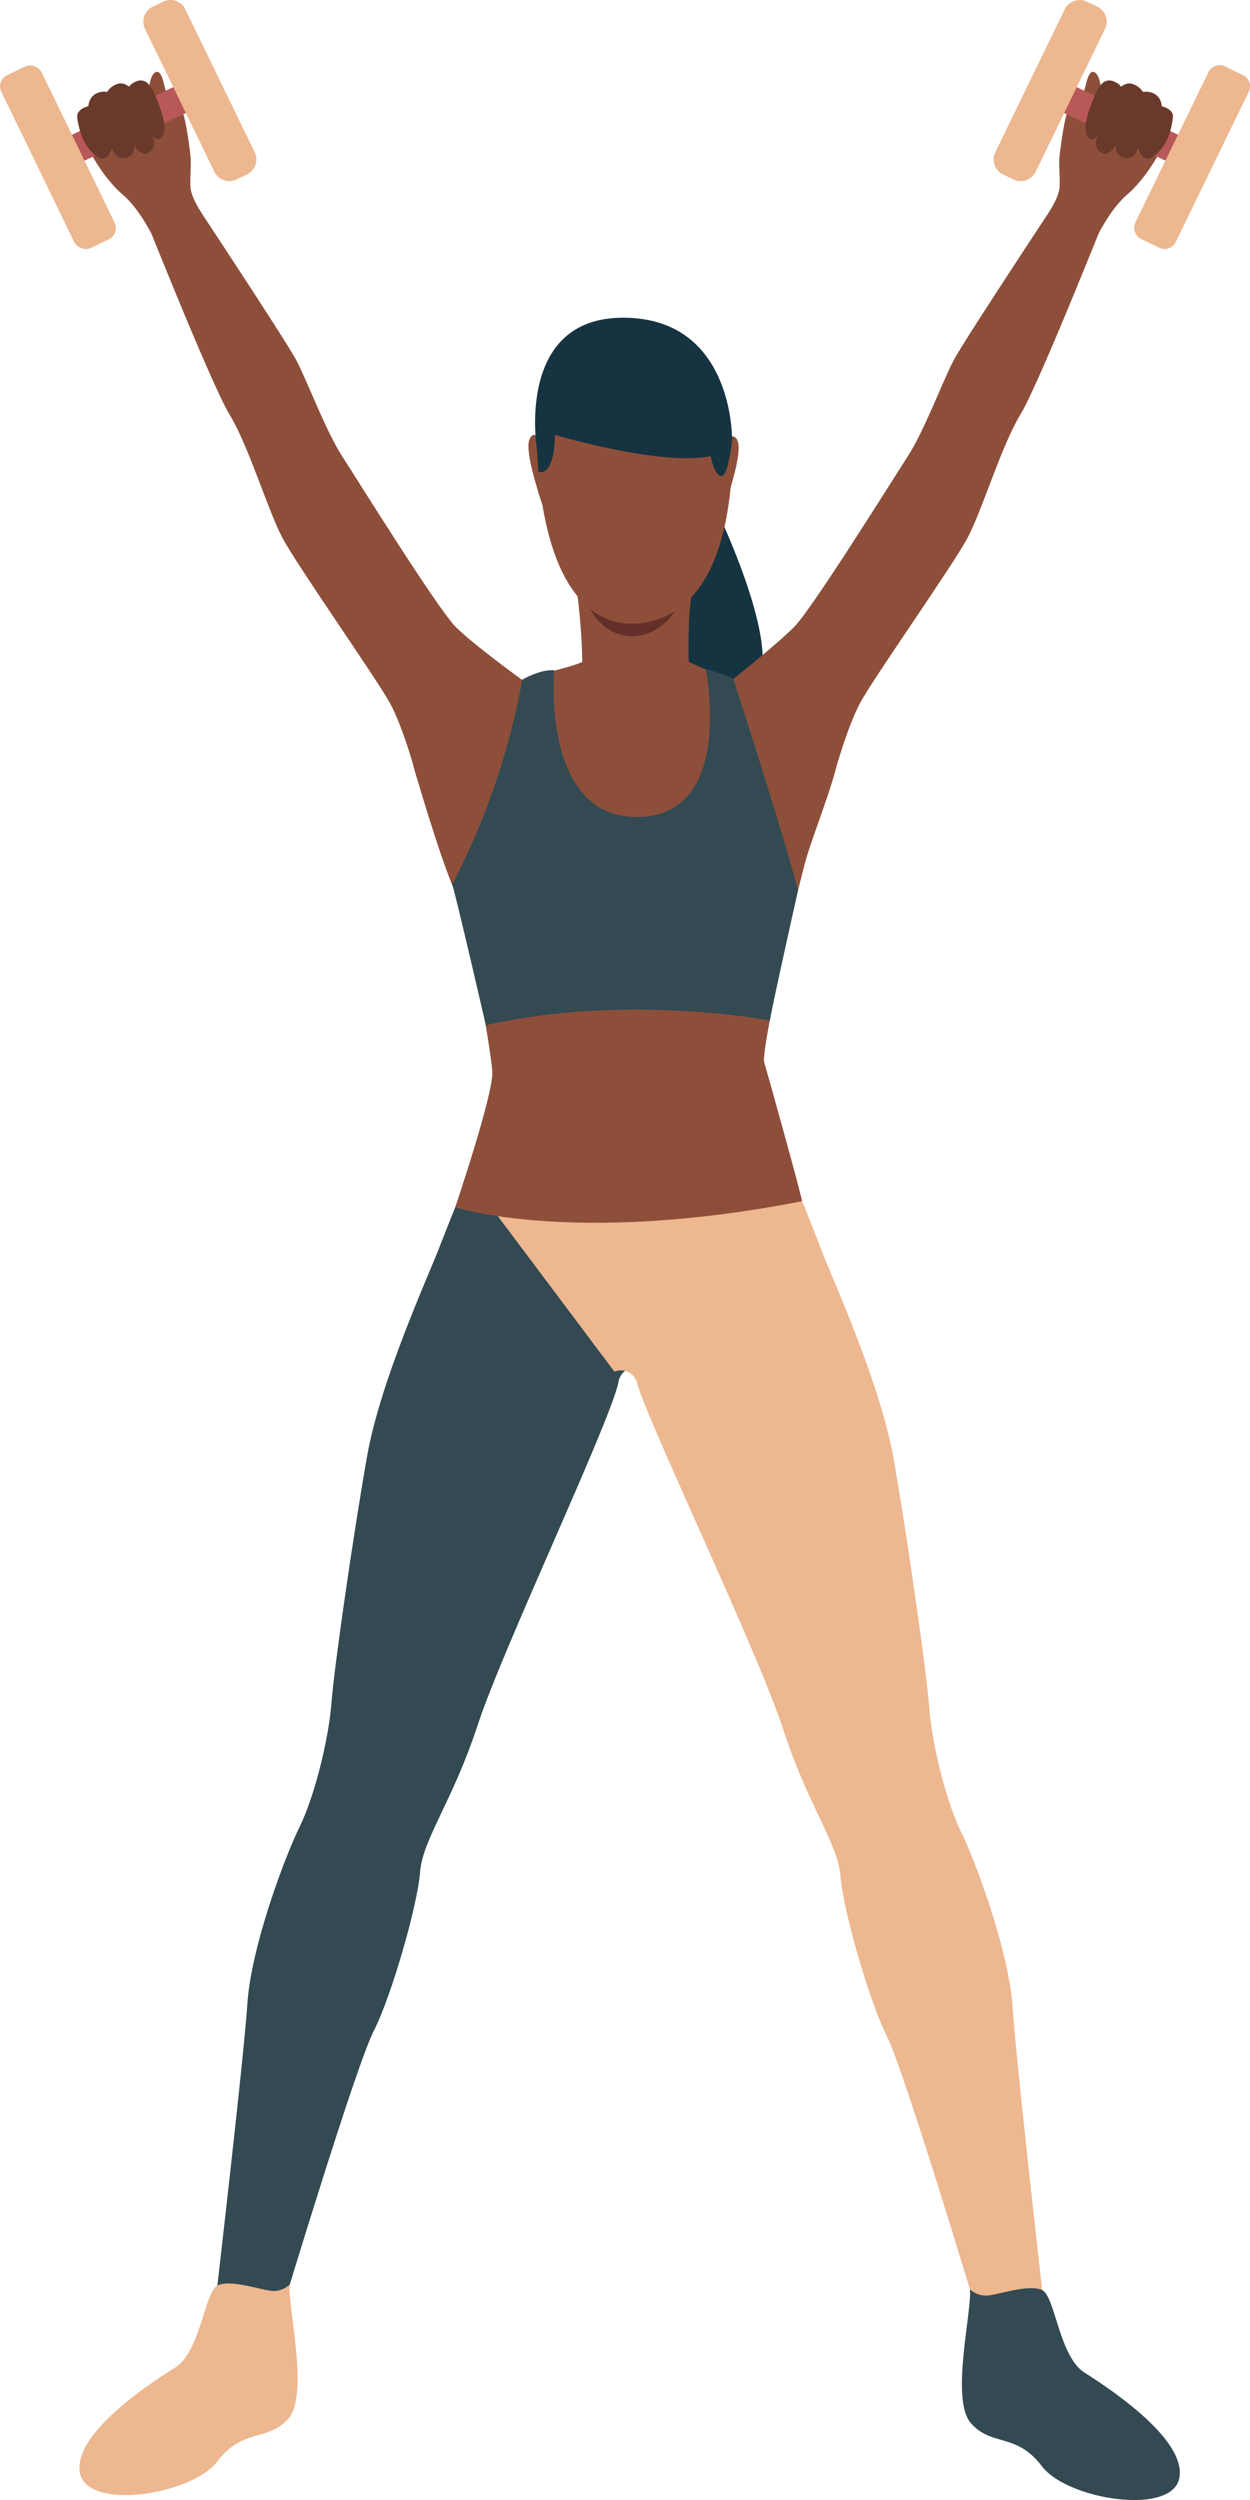 <svg xmlns="http://www.w3.org/2000/svg" viewBox="0 0 266.09 532.22"><defs><style>.cls-1{fill:#163342;}.cls-2{fill:#8e4f3a;}.cls-3{fill:#334a52;}.cls-4{fill:#edb78f;}.cls-5{fill:#633029;}.cls-6{fill:#b85858;}.cls-7{fill:#693a2b;}</style></defs><title>imgPersona4_1</title><g id="Capa_2" data-name="Capa 2"><g id="Layer_1" data-name="Layer 1"><path class="cls-1" d="M153.08,109.7s16.74,35.28,5.22,37.39c-15.82,2.9-22.22-26.32-22.22-26.32Z"/><path class="cls-2" d="M156.1,144.52s9-7.12,12.89-11,20.85-31.14,24.28-36.44,7.33-15.75,9.67-20.27,25.42-39.3,25.42-39.3l8.89,3.74s-15.91,40.23-20,46.94-8.11,20.27-11.23,26.2-20,29.79-22.92,35.24-5.78,16.11-5.78,16.11S152.09,159.23,156.1,144.52Z"/><path class="cls-2" d="M122.89,126.43s1.66,12.35.83,20.86S147,149.56,147,149.56s-1.35-18.51.72-25.16S122.89,126.43,122.89,126.43Z"/><path class="cls-3" d="M98.7,252.55s-3.25,8-5.38,13.51S81,293.92,78.18,309.79s-7,44.67-7.61,52.6-3.61,20-6.79,26.48-10.32,25.51-11.12,37.65-7.06,65.8-7.06,65.8,5.46,4.75,14.8-1.79c0,0,15.34-50.74,19.15-58.18s9.33-26.79,9.88-33.84,6.92-15,12.27-31.33,27.74-63.44,29.92-72.76c0,0,.21-4.14,5.78-3.35l-3.52-40.46Z"/><path class="cls-4" d="M169.62,252.84s3.48,8.64,5.59,14.14,12.3,27.87,15.06,43.75,6.92,44.68,7.52,52.61,3.57,20,6.74,26.49,10.27,25.53,11.05,37.68,6.94,65.81,6.94,65.81-5.47,4.74-14.79-1.82c0,0-15.25-50.76-19-58.21s-9.28-26.81-9.81-33.86-6.89-15-12.22-31.36-28-63.67-31-73.3A3.54,3.54,0,0,0,130.8,292L99.31,250Z"/><path class="cls-4" d="M61.68,486.3A5,5,0,0,1,58,487.68c-2.22-.14-8.86-2.51-11.65-1.19S42.69,500.61,37.28,504s-21.64,14-20.28,22.3,23.82,4.84,29.29-2.35,10.72-4.09,15.13-9.14S61.23,491.11,61.68,486.3Z"/><path class="cls-3" d="M206.47,487.35a5.2,5.2,0,0,0,3.7,1.31c2.23-.13,8.87-2.5,11.66-1.17s3.64,14.13,9,17.55,21.61,14.09,20.24,22.35-23.83,4.79-29.29-2.41-10.71-4.11-15.11-9.17S206.92,492.16,206.47,487.35Z"/><path class="cls-2" d="M115.64,93.76s-2.2-2.65-3,0,1.86,10.57,2.16,11.72c0,0,1.33,4.44,1.87,3.87S115.64,93.76,115.64,93.76Z"/><path class="cls-2" d="M154.09,94.09s2.2-2.65,3,0-1.86,10.57-2.16,11.72c0,0-1.33,4.44-1.87,3.87S154.09,94.09,154.09,94.09Z"/><path class="cls-2" d="M138.32,68.45s20.2,3.11,17.25,34.94-20.79,29.3-22,29.27-17.88.67-19.33-38.17C114.25,94.49,113.58,65.77,138.32,68.45Z"/><path class="cls-1" d="M118.13,92.59s22.42,6.67,33.16,4.53c0,0,.68,4,2.22,4.21s2.33-7.57,2.33-7.57.53-25.88-22.88-26.13-18.66,28-18.66,28l.32,4.83S118,101.82,118.13,92.59Z"/><path class="cls-5" d="M125.64,129.63s7.07,6.7,18,.55c0,0-3.22,5.37-9.32,5.23S125.64,129.63,125.64,129.63Z"/><path class="cls-2" d="M146.62,140.89s6.68,3.16,9.48,3.63,21.37,15.59,22,17.15S173.73,176,171.85,182s-9.92,41.63-9.17,44.13,7.73,27.55,8.06,29.57C122.19,265.21,96.9,257,96.9,257s8.21-24.24,7.9-28.91-4.84-31.19-8.11-38.68S88,163.08,88,163.08s21.21-16.53,21.84-17.63S121,142.33,124,140.89Z"/><path class="cls-2" d="M111.15,144.73S101,137.4,97.1,133.55,76.26,102.41,72.83,97.11,65.5,81.36,63.16,76.84s-25.42-39.3-25.42-39.3l-8.89,3.74s15.91,40.23,20,46.94,8.11,20.27,11.23,26.2S80,144.21,83,149.66s5.79,16.11,5.79,16.11S115.16,159.44,111.15,144.73Z"/><path class="cls-3" d="M156.1,144.52s10.24,31.53,13.78,45c0,0-5.39,24.11-6,27.72,0,0-30.21-5.82-60.46,1,0,0-6.53-28.35-7.16-29.94a155,155,0,0,0,14.92-43.61s3.9-2.3,6.81-2c0,0-2.87,31.53,17.87,31.22s14.37-31.5,14.37-31.5A37.8,37.8,0,0,1,156.1,144.52Z"/><path class="cls-2" d="M42.88,45.3s-2.2-3.32-2.33-5.42c-.11-1.73.1-4.21.06-5.78s-1-8.27-1.6-9.82c-.26-.63-3.39-3.83-3.78-5.18s-.83-4.16-2-3.77-1.45,3-1.45,3a1.72,1.72,0,0,0-1.54-1.16c-2.17.06-2.77,1.29-2.77,1.29s-1.24-.92-2.14-.66a3.81,3.81,0,0,0-2.53,1.77,3.47,3.47,0,0,0-2.37.38,3.19,3.19,0,0,0-1.6,2.64s-2.23.62-2.37,1.9.45,2.28.61,3.29S20.92,37,26.16,41.46c4.25,3.67,7.42,11,7.42,11Z"/><rect class="cls-6" x="10.75" y="23.31" width="33.38" height="6.13" transform="translate(-8.61 14.17) rotate(-25.16)"/><path class="cls-7" d="M32.43,19s3.5,7.1,2.38,9.58-2.54,0-2.54,0,1.44,2.44-.41,3.81-3.33-1.62-3.33-1.62a2.29,2.29,0,0,1-1.71,2.82c-2.29.68-3-2.11-3-2.11S23,35,20.6,33.27c-4.06-2.89-4.13-8.73-4.13-8.73s.12-1.41,2.37-1.9c0,0,.05-3.48,4-3,0,0,2.26-3.33,4.67-1.11C27.48,18.51,30.1,15.11,32.43,19Z"/><path class="cls-4" d="M32.51,1.43,34.73.36A3.53,3.53,0,0,1,39.45,2L54.21,32.4a3.54,3.54,0,0,1-1.63,4.73L50.36,38.2a3.53,3.53,0,0,1-4.72-1.63L30.88,6.16A3.54,3.54,0,0,1,32.51,1.43Z"/><rect class="cls-4" x="7.56" y="13.04" width="9.53" height="40.87" rx="2.63" transform="translate(38.04 58.21) rotate(154.12)"/><path class="cls-2" d="M223.22,45.3s2.2-3.32,2.33-5.42c.11-1.73-.11-4.21-.06-5.78s1-8.27,1.6-9.82c.25-.63,3.39-3.83,3.77-5.18s.84-4.16,2-3.77,1.45,3,1.45,3a1.74,1.74,0,0,1,1.55-1.16c2.17.06,2.76,1.29,2.76,1.29s1.24-.92,2.14-.66a3.85,3.85,0,0,1,2.54,1.77,3.47,3.47,0,0,1,2.37.38,3.19,3.19,0,0,1,1.6,2.64s2.23.62,2.37,1.9-.45,2.28-.62,3.29-3.84,9.13-9.07,13.63c-4.25,3.67-7.43,11-7.43,11Z"/><rect class="cls-6" x="235.59" y="9.68" width="6.13" height="33.38" transform="translate(113.3 231.17) rotate(-64.84)"/><path class="cls-7" d="M233.67,19s-3.51,7.1-2.38,9.58,2.53,0,2.53,0-1.43,2.44.41,3.81,3.34-1.62,3.34-1.62a2.28,2.28,0,0,0,1.7,2.82c2.3.68,3-2.11,3-2.11s.87,3.52,3.27,1.81c4.06-2.89,4.13-8.73,4.13-8.73s-.12-1.41-2.37-1.9c0,0,0-3.48-4-3,0,0-2.27-3.33-4.68-1.11C238.61,18.51,236,15.11,233.67,19Z"/><path class="cls-4" d="M233.58,1.43,231.37.36A3.54,3.54,0,0,0,226.64,2L211.88,32.4a3.54,3.54,0,0,0,1.64,4.73l2.21,1.07a3.55,3.55,0,0,0,4.73-1.63L235.22,6.16A3.54,3.54,0,0,0,233.58,1.43Z"/><path class="cls-4" d="M264.61,16l-3.85-1.87a2.64,2.64,0,0,0-3.51,1.22l-15.55,32a2.62,2.62,0,0,0,1.22,3.51l3.85,1.87a2.63,2.63,0,0,0,3.51-1.21l15.55-32A2.63,2.63,0,0,0,264.61,16Z"/></g></g></svg>